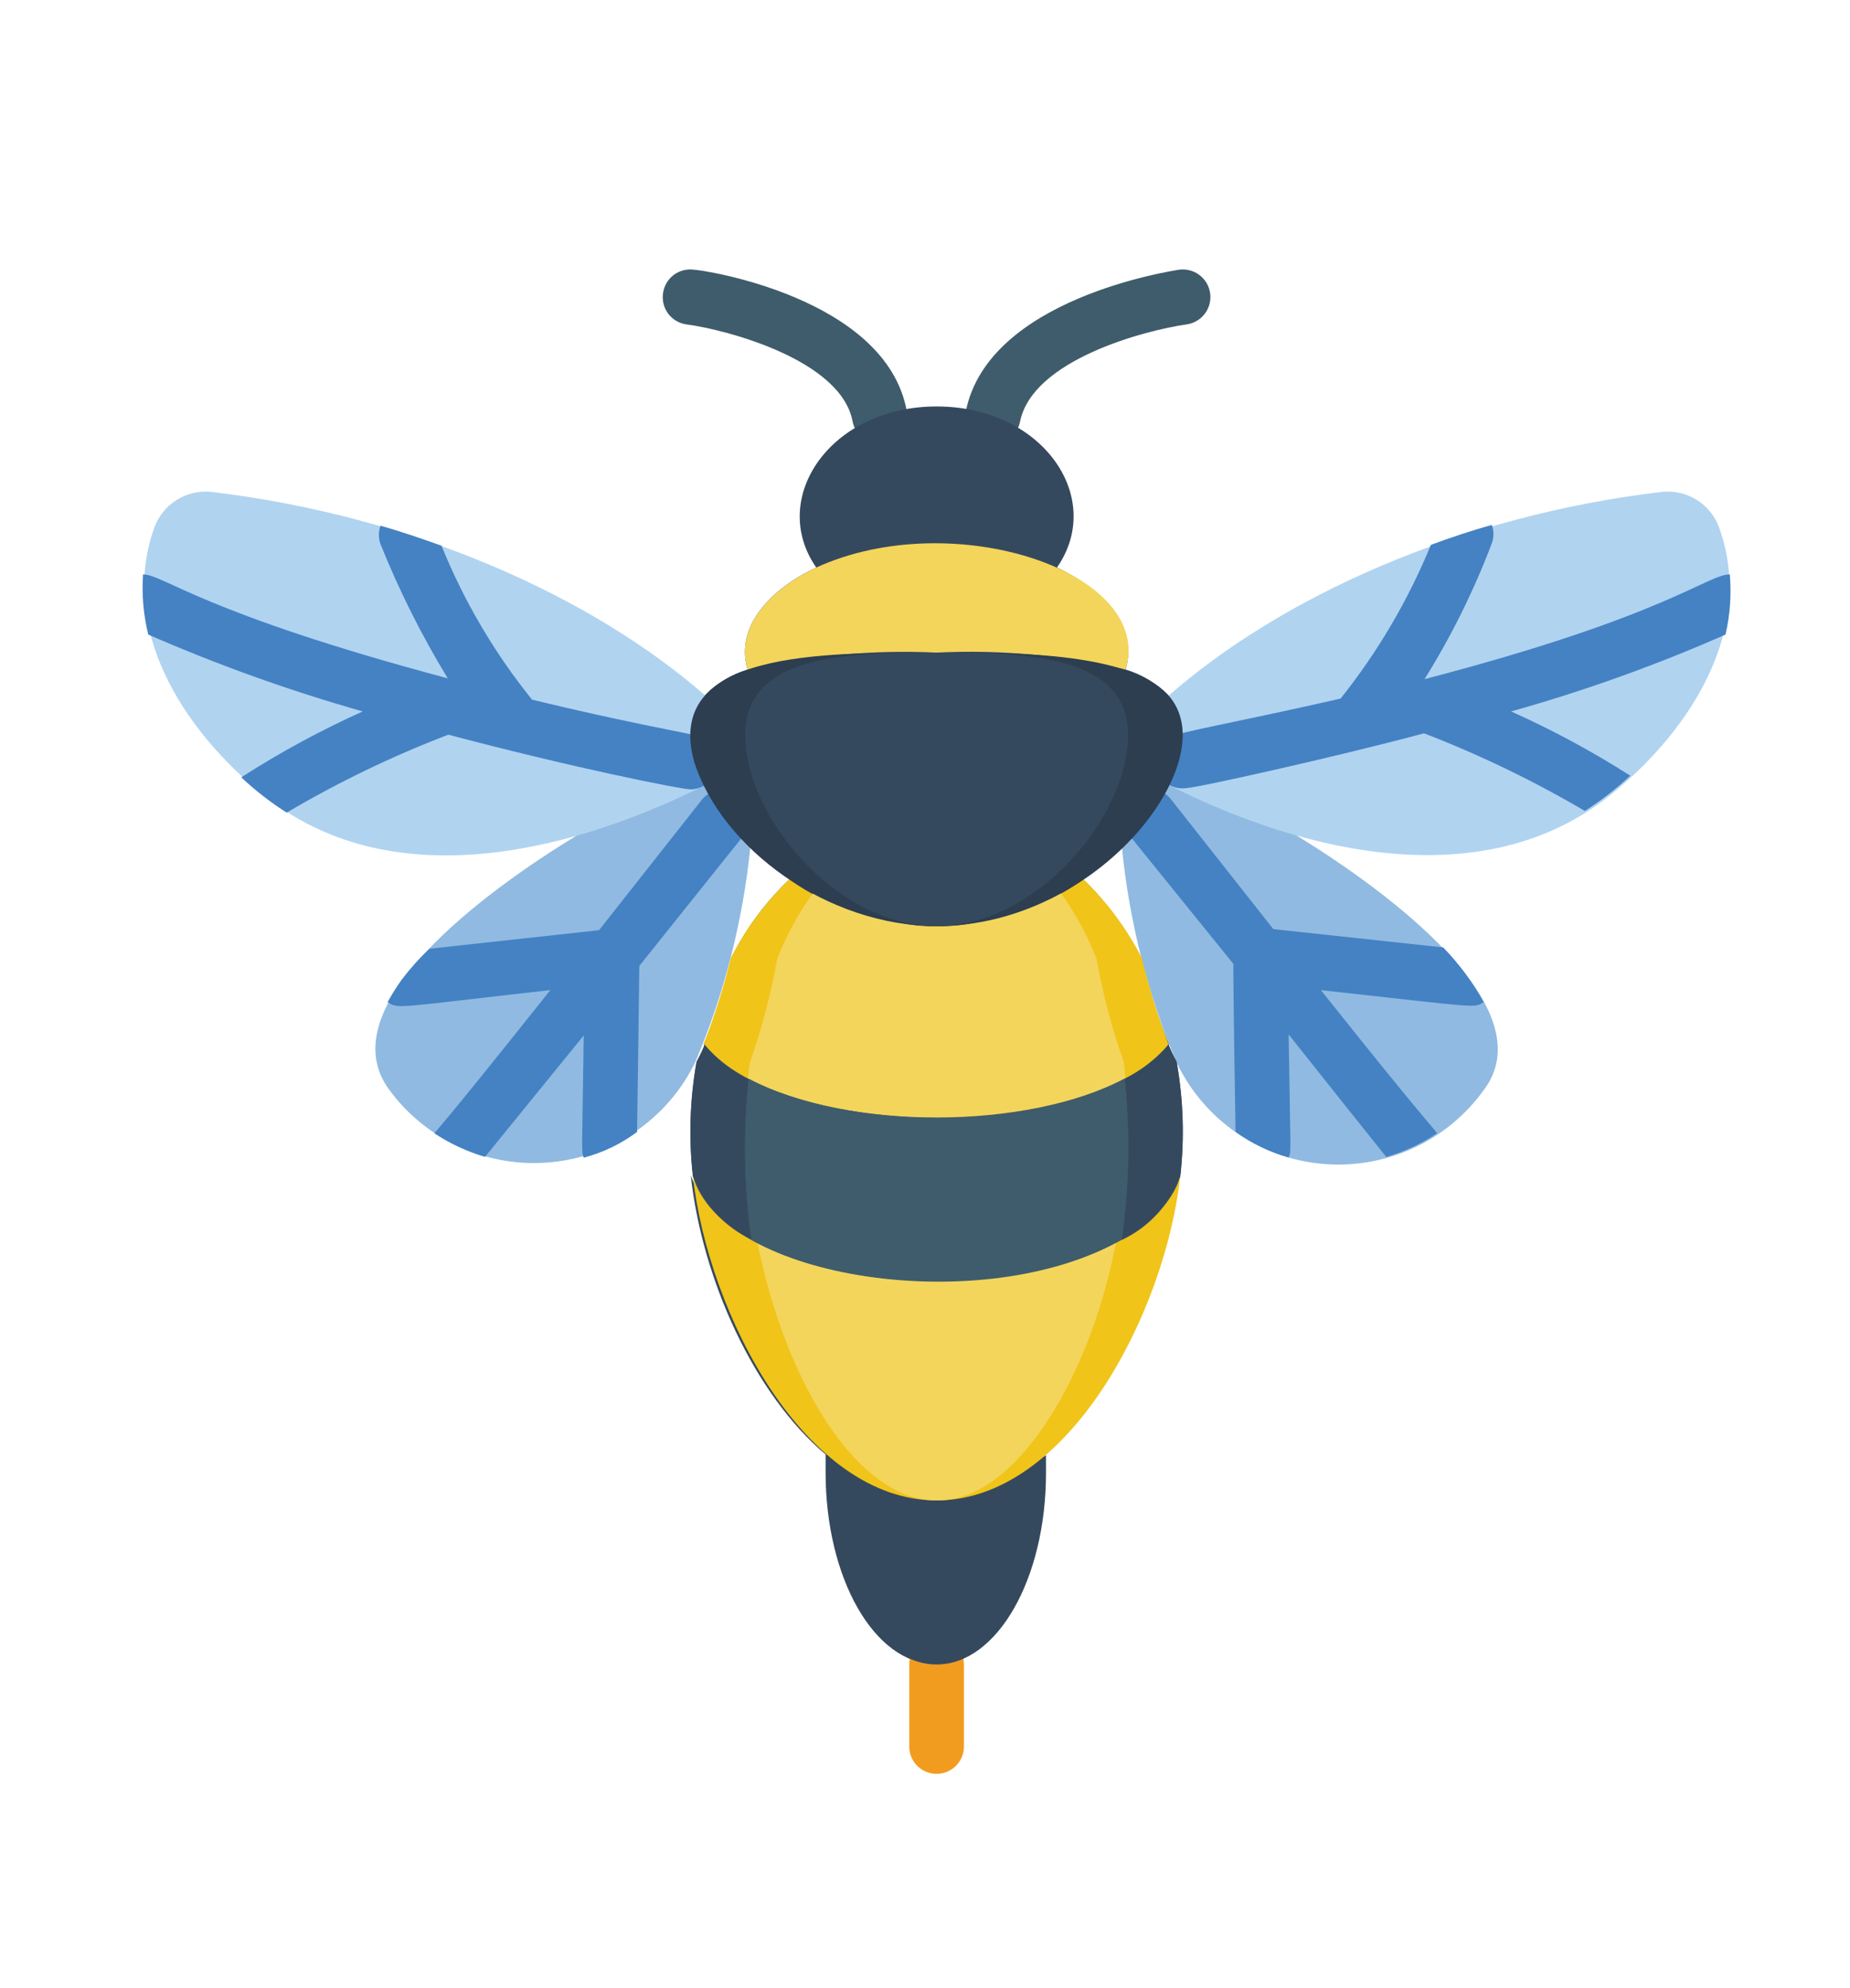 <?xml version="1.0" encoding="utf-8"?>
<!-- Generator: Adobe Illustrator 16.0.0, SVG Export Plug-In . SVG Version: 6.00 Build 0)  -->
<!DOCTYPE svg PUBLIC "-//W3C//DTD SVG 1.1//EN" "http://www.w3.org/Graphics/SVG/1.1/DTD/svg11.dtd">
<svg version="1.1" id="Capa_1" xmlns="http://www.w3.org/2000/svg" xmlns:xlink="http://www.w3.org/1999/xlink" x="0px" y="0px"
	 width="64.14px" height="68.945px" viewBox="0 0 64.14 68.945" enable-background="new 0 0 64.14 68.945" xml:space="preserve">
<g>
	<g id="_x30_11---Wasp" transform="translate(-1 -1)">
		<path id="Shape" fill="#90BAE1" d="M52.439,38.804c-1.282,1.778-3.407,2.749-5.59,2.555c-2.184-0.195-4.103-1.526-5.05-3.503
			c-1-2.363-1.639-4.863-1.896-7.416l0.588-3.016c0.762,0.095,1.533,0.095,2.295,0l3.215,2.58
			C49.081,31.891,54.601,35.959,52.439,38.804z"/>
		<path id="Shape_1_" fill="#4482C3" d="M52.439,35.75c-0.381-0.691-0.854-1.33-1.404-1.896l-5.889-0.635l-3.566-4.523
			c-0.217-0.263-0.557-0.39-0.893-0.333c-0.336,0.057-0.616,0.288-0.735,0.607c-0.119,0.319-0.059,0.677,0.158,0.94l3.651,4.514
			c0,0.332,0,1.167,0.076,5.823c0.557,0.402,1.179,0.704,1.84,0.891c0.095-0.209,0.066,0,0-4.268
			c0.569,0.711,1.499,1.897,3.385,4.249c0.623-0.182,1.214-0.457,1.754-0.816c0-0.076-0.114-0.057-4.021-4.969
			C52.439,35.959,52.088,35.959,52.439,35.75L52.439,35.75z"/>
		<path id="Shape_2_" fill="#B0D3F0" d="M56.829,28.572c-4.277,3.433-10.432,2.114-15.297-0.342c0-1.896,0-1.205,0-3.12
			c3.86-3.376,10.005-6.221,17.118-7.056c0.857-0.078,1.66,0.433,1.953,1.242C61.855,22.768,59.665,26.295,56.829,28.572
			L56.829,28.572z"/>
		<path id="Shape_3_" fill="#4482C3" d="M60.973,20.918c-0.777,0-2.21,1.451-10.583,3.632c0.929-1.492,1.71-3.07,2.333-4.713
			c0.073-0.205,0.073-0.43,0-0.635c-0.654,0.18-1.451,0.446-2.114,0.692c-0.785,1.917-1.839,3.711-3.13,5.33
			c-3.461,0.796-5.993,1.233-5.993,1.366c-0.38,0.242-0.538,0.718-0.376,1.138c0.161,0.421,0.596,0.671,1.04,0.597
			c0.332,0,5.301-1.109,8.222-1.896c1.929,0.744,3.794,1.645,5.576,2.693c0.561-0.358,1.088-0.769,1.575-1.223
			c-1.321-0.844-2.703-1.589-4.135-2.229c2.539-0.711,5.023-1.602,7.436-2.665C60.983,22.321,61.033,21.617,60.973,20.918z"/>
		<path id="Shape_4_" fill="#3F5C6C" d="M31.509,16.385c-0.461,0.009-0.861-0.316-0.949-0.768c-0.398-2.144-4.391-3.187-5.756-3.367
			c-0.252-0.033-0.481-0.166-0.635-0.369c-0.153-0.204-0.219-0.46-0.181-0.712c0.033-0.252,0.166-0.481,0.369-0.634
			c0.203-0.153,0.46-0.219,0.712-0.181c0.266,0,6.638,0.949,7.368,4.894c0.057,0.279-0.014,0.569-0.194,0.79
			C32.063,16.258,31.793,16.385,31.509,16.385L31.509,16.385z"/>
		<path id="Shape_5_" fill="#3F5C6C" d="M35.435,16.385c-0.286,0.005-0.559-0.119-0.743-0.338c-0.184-0.219-0.26-0.51-0.205-0.791
			c0.787-3.907,7.122-4.856,7.388-4.903c0.338-0.047,0.677,0.09,0.887,0.359c0.211,0.27,0.261,0.631,0.133,0.948
			c-0.128,0.317-0.416,0.542-0.755,0.589c-1.46,0.209-5.349,1.233-5.775,3.376C36.274,16.068,35.885,16.386,35.435,16.385z"/>
		<path id="Shape_6_" fill="#35495E" d="M39.892,43.981c0.063-0.205,0.114-0.414,0.151-0.625c0.109-1.655,0.109-3.315,0-4.969
			c0.57-0.285,1.076-0.682,1.489-1.167c-0.398-0.964-0.715-1.96-0.948-2.978c-0.521-1.021-1.207-1.951-2.029-2.75
			c0.888-0.589,1.67-1.323,2.314-2.172c0.948-1.251,1.659-3.054,0.636-4.21c-0.409-0.419-0.918-0.726-1.479-0.892
			c0.464-1.545-0.901-2.845-2.381-3.537c1.679-2.409-0.483-5.586-4.172-5.586s-5.842,3.187-4.173,5.586
			c-1.479,0.683-2.845,1.992-2.38,3.537c-0.561,0.166-1.07,0.472-1.479,0.892c-1.024,1.157-0.285,2.959,0.636,4.21
			c0.638,0.847,1.414,1.582,2.294,2.172c-0.681,0.646-1.266,1.387-1.735,2.2c0,0-0.293,0.521-0.293,0.55
			c-0.231,1.018-0.548,2.014-0.949,2.978c0.413,0.485,0.919,0.882,1.489,1.167c-0.142,1.646-0.161,3.301-0.057,4.95
			c0.037,0.211,0.088,0.421,0.152,0.626c-0.938-0.441-1.666-1.23-2.029-2.2c0.398,3.613,2.2,7.586,4.675,9.673v0.626
			c0,3.669,1.697,6.638,3.793,6.638c2.096,0,3.793-2.968,3.793-6.638c0-0.209,0-0.418,0-0.626c2.475-2.115,4.277-6.06,4.675-9.673
			C41.532,42.733,40.819,43.529,39.892,43.981L39.892,43.981z M39.702,44.086c0.054-0.021,0.105-0.05,0.152-0.085
			C39.806,44.034,39.756,44.062,39.702,44.086z"/>
		<path id="Shape_7_" fill="#35495E" d="M26.919,38.387c-0.066,0.74-0.104,1.489-0.114,2.257
			C26.795,39.89,26.833,39.136,26.919,38.387z"/>
		<path id="Shape_8_" fill="#90BAE1" d="M27.013,30.392c-0.26,2.553-0.899,5.052-1.896,7.416c-0.946,1.966-2.853,3.292-5.025,3.496
			s-4.292-0.745-5.587-2.5c-2.163-2.892,3.348-6.913,6.439-8.8c0.18-0.18-0.749,0.834,3.214-3.528l2.295,0.151L27.013,30.392z"/>
		<path id="Shape_9_" fill="#4482C3" d="M26.663,28.581c-0.409-0.323-1.002-0.255-1.328,0.151l-3.566,4.524L15.89,33.9
			c-0.346,0.324-0.663,0.676-0.949,1.053c-0.184,0.254-0.352,0.521-0.502,0.796c0.389,0.247,0.18,0.199,5.643-0.417
			c-3.983,5.007-3.983,4.893-4.021,4.969c0.542,0.357,1.133,0.632,1.754,0.816l3.423-4.211c-0.057,4.154-0.085,4.002,0,4.239
			c0.667-0.177,1.295-0.479,1.85-0.892c0.057-4.391,0.076-5.434,0.076-5.756l3.67-4.59C27.152,29.494,27.075,28.9,26.663,28.581
			L26.663,28.581z"/>
		<path id="Shape_10_" fill="#F0C419" d="M41.921,41.782c-0.531,4.77-3.897,11.247-8.449,11.247c-4.552,0-7.919-6.449-8.45-11.247
			c0.598,2.077,4.154,3.661,8.45,3.661S41.324,43.858,41.921,41.782z"/>
		<path id="Shape_11_" fill="#F29C1F" d="M33.472,62.512c-0.524,0-0.948-0.425-0.948-0.948v-2.845c0-0.523,0.424-0.948,0.948-0.948
			c0.523,0,0.948,0.425,0.948,0.948v2.845C34.42,62.087,33.995,62.512,33.472,62.512z"/>
		<path id="Shape_12_" fill="#F0C419" d="M41.514,37.22c-2.656,3.367-13.429,3.367-16.122,0c0.379-0.981,0.696-1.985,0.949-3.006
			c0.52-1.012,1.202-1.931,2.02-2.722c3.054,2.173,7.149,2.173,10.204,0c0.816,0.792,1.498,1.711,2.02,2.722
			C40.833,35.234,41.143,36.238,41.514,37.22L41.514,37.22z"/>
		<path id="Shape_13_" fill="#35495E" d="M37.265,52.081c0,3.67-1.697,6.638-3.793,6.638c-2.096,0-3.793-2.968-3.793-6.638
			c0-0.209,0-0.417,0-0.626c1,1.017,2.367,1.59,3.793,1.59c1.426,0,2.793-0.573,3.793-1.59V52.081z"/>
		<path id="Shape_14_" fill="#F3D55B" d="M36.412,51.455c-5.226,5.813-10.527-5.747-9.417-13.599
			c0.414-1.174,0.73-2.379,0.949-3.604c0.382-0.982,0.913-1.9,1.574-2.722c2.208,2.144,5.72,2.144,7.928,0
			c0.661,0.821,1.192,1.739,1.574,2.722c0.217,1.222,0.535,2.424,0.949,3.594C40.584,43.887,38.536,49.112,36.412,51.455z"/>
		<path id="Shape_15_" fill="#B0D3F0" d="M25.439,25.11v3.12c-4.922,2.465-11.038,3.793-15.297,0.342
			c-2.845-2.286-5.026-5.813-3.793-9.275c0.294-0.81,1.096-1.32,1.953-1.242C15.378,18.889,21.579,21.733,25.439,25.11z"/>
		<path id="Shape_16_" fill="#4482C3" d="M25.43,26.617c0-0.132-1.583-0.293-5.984-1.355c-1.303-1.616-2.36-3.415-3.14-5.339
			c-0.663-0.237-1.46-0.512-2.115-0.692c-0.073,0.206-0.073,0.43,0,0.635c0.648,1.614,1.428,3.172,2.333,4.657
			c-8.535-2.276-9.854-3.604-10.564-3.604c-0.049,0.7,0.012,1.404,0.18,2.086c2.416,1.055,4.899,1.945,7.435,2.665
			c-1.458,0.657-2.865,1.421-4.21,2.285c0.485,0.458,1.012,0.867,1.574,1.224c1.79-1.056,3.664-1.96,5.605-2.703
			c4.362,1.157,8.08,1.896,8.393,1.896c0.423-0.002,0.792-0.284,0.907-0.691C25.958,27.273,25.789,26.84,25.43,26.617L25.43,26.617z
			"/>
		<path id="Shape_17_" fill="#F3D55B" d="M40.025,24.218c-2.147-0.498-4.353-0.695-6.553-0.588
			c-2.201-0.102-4.405,0.096-6.553,0.588c-0.464-1.545,0.901-2.845,2.38-3.537C34.041,18.509,41.058,20.842,40.025,24.218z"/>
		<path id="Shape_18_" fill="#2C3E50" d="M41.505,25.11c-1.395-1.556-5.757-1.479-8.033-1.479c-3.955,0-9.483-0.067-8.402,3.793
			c0.948,2.987,4.609,5.69,8.402,5.69C39.162,33.114,43.477,27.338,41.505,25.11z"/>
		<path id="Shape_19_" fill="#35495E" d="M33.472,23.63c-2.893,0-6.638,0-6.638,2.845c0,2.845,3.158,6.638,6.638,6.638
			s6.638-3.793,6.638-6.638C40.11,23.63,36.317,23.63,33.472,23.63z"/>
		<path id="Shape_20_" fill="#3F5C6C" d="M41.798,37.855c0-0.047-0.104-0.17-0.284-0.617c-0.422,0.496-0.942,0.899-1.527,1.186
			c0.197,1.855,0.165,3.728-0.095,5.576c0.937-0.441,1.665-1.23,2.029-2.2C42.069,40.486,42.028,39.158,41.798,37.855z"/>
		<path id="Shape_21_" fill="#3F5C6C" d="M39.987,38.406c-4.296,2.295-12.423,1.536-14.557-1.186
			c-0.18,0.446-0.285,0.57-0.285,0.616c-0.229,1.303-0.271,2.631-0.123,3.946c1.005,3.584,10.081,4.959,14.87,2.2
			C40.152,42.134,40.184,40.261,39.987,38.406z"/>
		<path id="Shape_22_" fill="#35495E" d="M27.052,43.981c-0.938-0.441-1.666-1.23-2.029-2.2c-0.146-1.308-0.104-2.63,0.123-3.926
			c0-0.047,0.104-0.17,0.285-0.617c0.422,0.496,0.942,0.899,1.527,1.186C26.761,40.274,26.793,42.141,27.052,43.981z"/>
		<path id="Shape_23_" fill="#35495E" d="M41.921,41.782c-0.364,0.97-1.092,1.759-2.029,2.2c0.26-1.848,0.292-3.72,0.095-5.576
			c0.585-0.287,1.104-0.69,1.527-1.186c0.18,0.446,0.284,0.57,0.284,0.616C42.028,39.139,42.069,40.467,41.921,41.782z"/>
		<path id="Shape_24_" fill="#3F5C6C" d="M39.892,43.981c-3.386,1.954-9.483,1.897-12.841,0c-0.26-1.848-0.292-3.72-0.095-5.576
			c3.452,1.82,9.673,1.773,13.03,0C40.184,40.261,40.152,42.134,39.892,43.981z"/>
	</g>
</g>
</svg>
